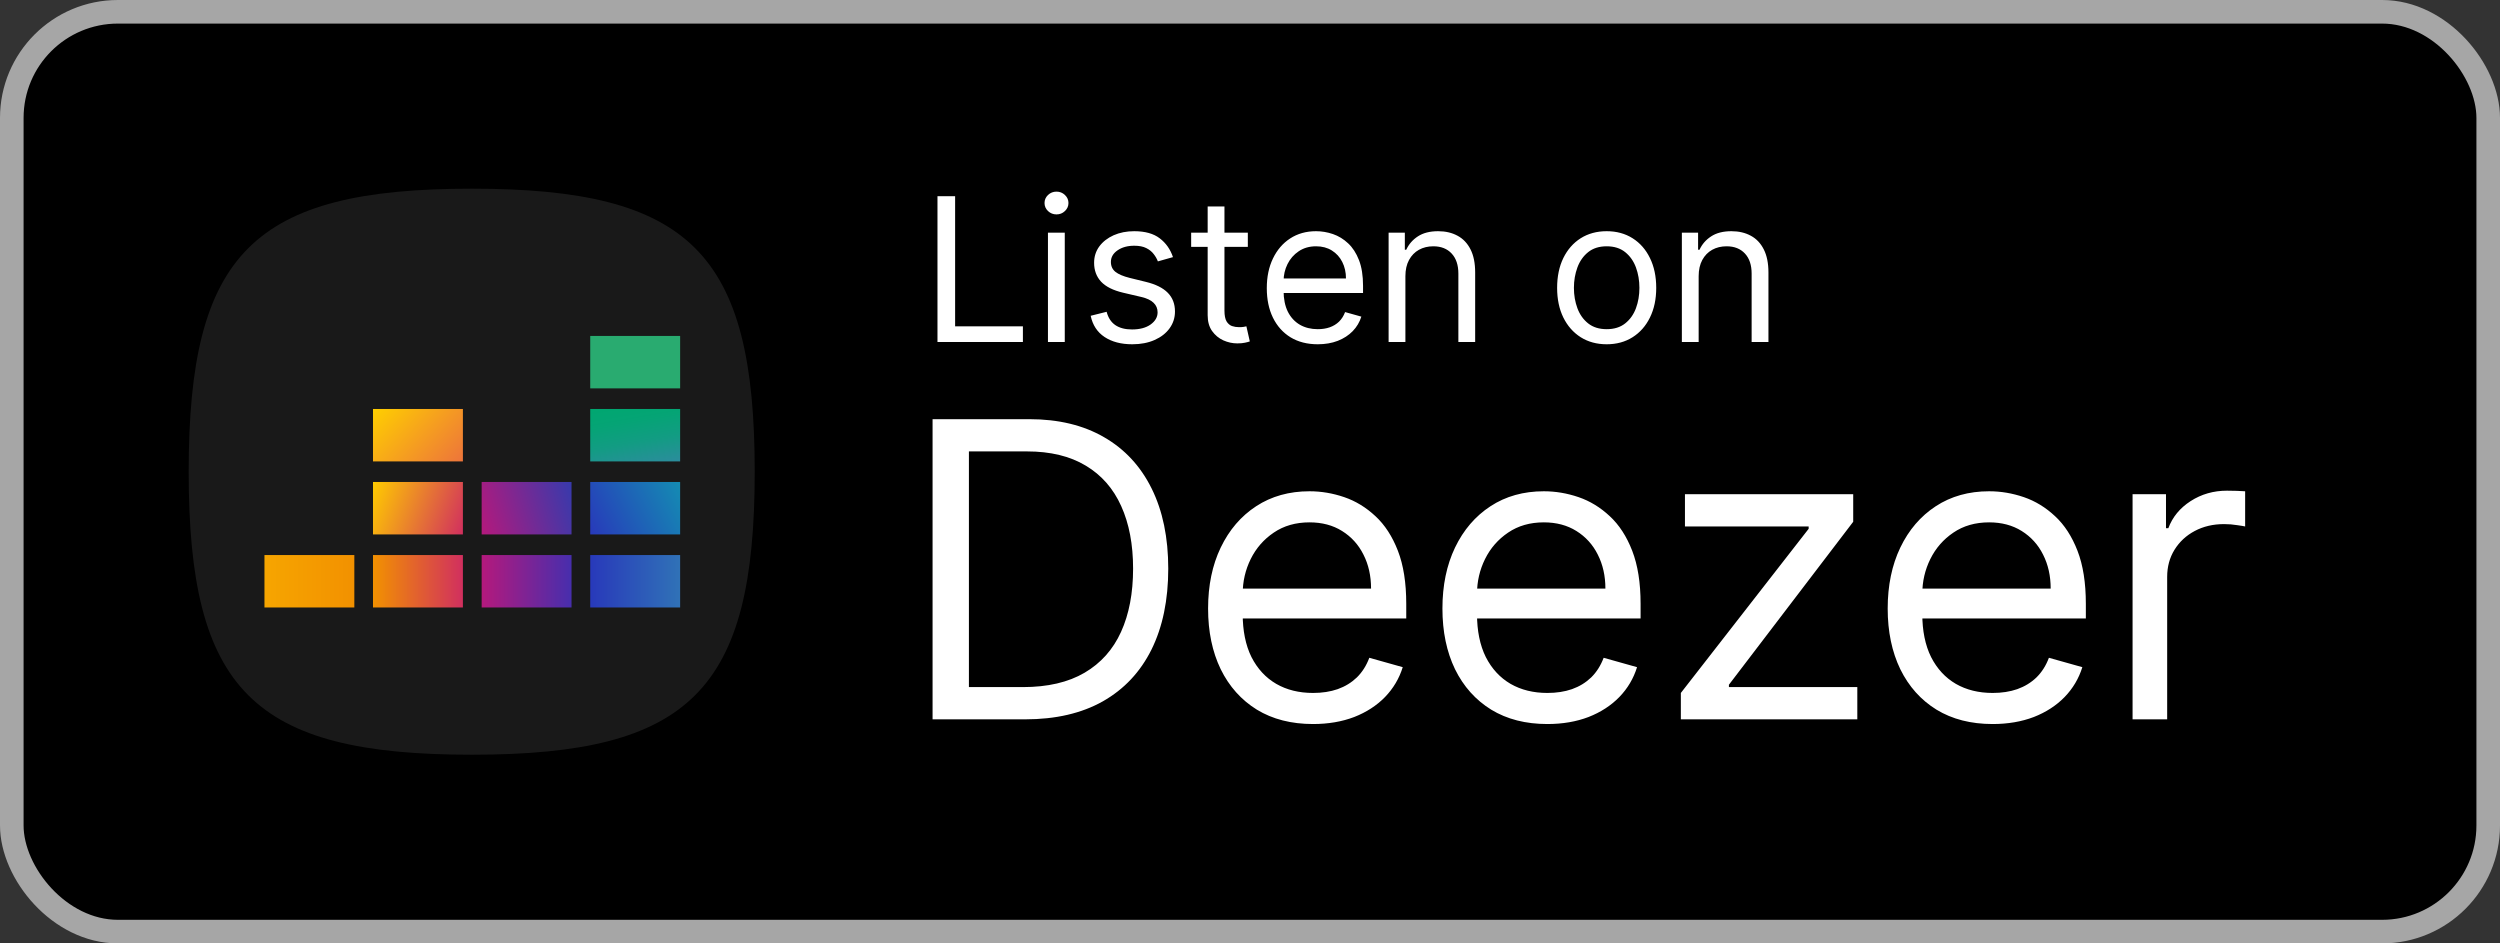 <svg width="106" height="40" viewBox="0 0 106 40" fill="none" xmlns="http://www.w3.org/2000/svg">
<rect x="0" y="0" width="106" height="40" fill="#333333" stroke="none"/>
<rect x="0.5" y="0.5" width="105" height="39" rx="4.5" fill="black"/>
<path d="M10.525 29.475C8.683 27.634 8 24.634 8 20C8 15.366 8.683 12.366 10.525 10.525C12.366 8.683 15.366 8 20 8C24.634 8 27.634 8.683 29.475 10.525C31.317 12.366 32 15.366 32 20C32 24.634 31.317 27.634 29.475 29.475C27.634 31.317 24.634 32 20 32C15.366 32 12.366 31.317 10.525 29.475Z" fill="#191919"/>
<path d="M28.838 14.244H25.026V16.467H28.838V14.244Z" fill="#29AB70"/>
<path d="M28.838 17.341H25.026V19.564H28.838V17.341Z" fill="url(#paint0_linear_101_7984)"/>
<path d="M28.838 20.436H25.026V22.66H28.838V20.436Z" fill="url(#paint1_linear_101_7984)"/>
<path d="M15.024 23.534H11.213V25.757H15.024V23.534Z" fill="url(#paint2_linear_101_7984)"/>
<path d="M19.627 23.534H15.815V25.757H19.627V23.534Z" fill="url(#paint3_linear_101_7984)"/>
<path d="M24.233 23.534H20.422V25.757H24.233V23.534Z" fill="url(#paint4_linear_101_7984)"/>
<path d="M28.838 23.534H25.026V25.757H28.838V23.534Z" fill="url(#paint5_linear_101_7984)"/>
<path d="M24.233 20.436H20.422V22.66H24.233V20.436Z" fill="url(#paint6_linear_101_7984)"/>
<path d="M19.627 20.436H15.815V22.66H19.627V20.436Z" fill="url(#paint7_linear_101_7984)"/>
<path d="M19.627 17.341H15.815V19.564H19.627V17.341Z" fill="url(#paint8_linear_101_7984)"/>
<path d="M39.749 14.5V8.318H40.497V13.836H43.371V14.5H39.749ZM44.433 14.5V9.864H45.146V14.5H44.433ZM44.795 9.091C44.657 9.091 44.537 9.044 44.436 8.949C44.338 8.854 44.288 8.741 44.288 8.608C44.288 8.475 44.338 8.361 44.436 8.267C44.537 8.172 44.657 8.125 44.795 8.125C44.934 8.125 45.053 8.172 45.152 8.267C45.252 8.361 45.303 8.475 45.303 8.608C45.303 8.741 45.252 8.854 45.152 8.949C45.053 9.044 44.934 9.091 44.795 9.091ZM49.734 10.902L49.094 11.083C49.054 10.976 48.995 10.873 48.916 10.772C48.84 10.67 48.735 10.585 48.602 10.519C48.47 10.452 48.3 10.419 48.092 10.419C47.809 10.419 47.572 10.484 47.383 10.615C47.196 10.744 47.102 10.908 47.102 11.107C47.102 11.284 47.167 11.424 47.295 11.527C47.424 11.629 47.626 11.715 47.899 11.783L48.587 11.952C49.002 12.053 49.311 12.207 49.514 12.414C49.717 12.62 49.819 12.884 49.819 13.208C49.819 13.474 49.742 13.711 49.59 13.921C49.439 14.13 49.227 14.295 48.956 14.415C48.684 14.536 48.368 14.597 48.008 14.597C47.535 14.597 47.144 14.494 46.834 14.289C46.524 14.084 46.328 13.784 46.245 13.389L46.921 13.22C46.986 13.47 47.107 13.657 47.286 13.782C47.468 13.906 47.704 13.969 47.996 13.969C48.328 13.969 48.591 13.898 48.787 13.758C48.984 13.615 49.082 13.444 49.082 13.244C49.082 13.083 49.026 12.948 48.913 12.84C48.801 12.729 48.628 12.647 48.394 12.592L47.621 12.411C47.197 12.311 46.885 12.155 46.686 11.943C46.489 11.73 46.39 11.463 46.39 11.143C46.39 10.882 46.463 10.65 46.61 10.449C46.759 10.248 46.962 10.09 47.217 9.975C47.475 9.861 47.766 9.803 48.092 9.803C48.551 9.803 48.911 9.904 49.173 10.105C49.437 10.306 49.624 10.572 49.734 10.902ZM52.908 9.864V10.467H50.505V9.864H52.908ZM51.205 8.753H51.917V13.172C51.917 13.373 51.947 13.524 52.005 13.625C52.065 13.723 52.142 13.79 52.234 13.824C52.329 13.856 52.429 13.872 52.533 13.872C52.612 13.872 52.676 13.868 52.727 13.86C52.777 13.85 52.817 13.842 52.847 13.836L52.992 14.476C52.944 14.494 52.876 14.512 52.79 14.53C52.703 14.55 52.594 14.56 52.461 14.56C52.26 14.56 52.062 14.517 51.869 14.431C51.678 14.344 51.519 14.212 51.392 14.035C51.267 13.858 51.205 13.635 51.205 13.365V8.753ZM55.873 14.597C55.426 14.597 55.041 14.498 54.717 14.301C54.395 14.102 54.147 13.824 53.972 13.468C53.798 13.11 53.712 12.693 53.712 12.218C53.712 11.743 53.798 11.325 53.972 10.962C54.147 10.598 54.39 10.314 54.702 10.111C55.016 9.906 55.382 9.803 55.801 9.803C56.042 9.803 56.281 9.844 56.516 9.924C56.752 10.005 56.966 10.135 57.159 10.316C57.352 10.495 57.506 10.733 57.621 11.029C57.736 11.325 57.793 11.689 57.793 12.121V12.423H54.219V11.807H57.069C57.069 11.546 57.016 11.312 56.912 11.107C56.809 10.902 56.662 10.74 56.471 10.621C56.282 10.502 56.058 10.443 55.801 10.443C55.517 10.443 55.272 10.514 55.064 10.655C54.859 10.793 54.701 10.974 54.59 11.198C54.48 11.421 54.424 11.661 54.424 11.916V12.327C54.424 12.677 54.485 12.974 54.605 13.217C54.728 13.459 54.898 13.643 55.116 13.77C55.333 13.894 55.586 13.957 55.873 13.957C56.06 13.957 56.229 13.931 56.38 13.878C56.533 13.824 56.665 13.743 56.776 13.637C56.886 13.528 56.972 13.393 57.032 13.232L57.721 13.425C57.648 13.659 57.526 13.864 57.355 14.041C57.184 14.216 56.973 14.353 56.721 14.452C56.47 14.548 56.187 14.597 55.873 14.597ZM59.589 11.711V14.5H58.877V9.864H59.565V10.588H59.625C59.734 10.353 59.899 10.164 60.12 10.021C60.342 9.876 60.627 9.803 60.977 9.803C61.291 9.803 61.566 9.868 61.801 9.996C62.037 10.123 62.22 10.316 62.351 10.576C62.482 10.834 62.547 11.16 62.547 11.554V14.5H61.835V11.602C61.835 11.238 61.74 10.954 61.551 10.751C61.362 10.546 61.102 10.443 60.772 10.443C60.545 10.443 60.342 10.492 60.163 10.591C59.985 10.69 59.846 10.834 59.743 11.023C59.64 11.212 59.589 11.441 59.589 11.711ZM68.123 14.597C67.704 14.597 67.337 14.497 67.021 14.298C66.707 14.098 66.462 13.82 66.285 13.462C66.11 13.104 66.022 12.685 66.022 12.206C66.022 11.723 66.11 11.301 66.285 10.941C66.462 10.581 66.707 10.301 67.021 10.102C67.337 9.903 67.704 9.803 68.123 9.803C68.541 9.803 68.908 9.903 69.222 10.102C69.538 10.301 69.783 10.581 69.958 10.941C70.135 11.301 70.224 11.723 70.224 12.206C70.224 12.685 70.135 13.104 69.958 13.462C69.783 13.82 69.538 14.098 69.222 14.298C68.908 14.497 68.541 14.597 68.123 14.597ZM68.123 13.957C68.441 13.957 68.703 13.875 68.908 13.712C69.113 13.549 69.265 13.335 69.364 13.069C69.462 12.804 69.511 12.516 69.511 12.206C69.511 11.896 69.462 11.607 69.364 11.34C69.265 11.072 69.113 10.856 68.908 10.691C68.703 10.526 68.441 10.443 68.123 10.443C67.805 10.443 67.543 10.526 67.338 10.691C67.133 10.856 66.981 11.072 66.882 11.34C66.784 11.607 66.734 11.896 66.734 12.206C66.734 12.516 66.784 12.804 66.882 13.069C66.981 13.335 67.133 13.549 67.338 13.712C67.543 13.875 67.805 13.957 68.123 13.957ZM72.023 11.711V14.5H71.311V9.864H71.999V10.588H72.06C72.168 10.353 72.333 10.164 72.555 10.021C72.776 9.876 73.062 9.803 73.412 9.803C73.726 9.803 74.001 9.868 74.236 9.996C74.472 10.123 74.655 10.316 74.785 10.576C74.916 10.834 74.982 11.16 74.982 11.554V14.5H74.269V11.602C74.269 11.238 74.175 10.954 73.986 10.751C73.796 10.546 73.537 10.443 73.207 10.443C72.979 10.443 72.776 10.492 72.597 10.591C72.42 10.69 72.28 10.834 72.177 11.023C72.075 11.212 72.023 11.441 72.023 11.711Z" fill="white"/>
<path d="M43.469 30.5H39.541V17.773H43.643C44.877 17.773 45.934 18.027 46.812 18.537C47.691 19.043 48.364 19.77 48.832 20.718C49.3 21.663 49.534 22.794 49.534 24.111C49.534 25.437 49.298 26.579 48.826 27.536C48.353 28.489 47.666 29.222 46.762 29.736C45.859 30.245 44.761 30.5 43.469 30.5ZM41.082 29.133H43.369C44.422 29.133 45.294 28.93 45.986 28.524C46.678 28.118 47.193 27.54 47.533 26.79C47.873 26.04 48.043 25.147 48.043 24.111C48.043 23.084 47.875 22.2 47.539 21.458C47.204 20.712 46.702 20.14 46.035 19.743C45.368 19.341 44.538 19.14 43.543 19.14H41.082V29.133ZM55.673 30.699C54.753 30.699 53.959 30.496 53.292 30.09C52.63 29.68 52.118 29.108 51.758 28.375C51.401 27.637 51.223 26.78 51.223 25.802C51.223 24.824 51.401 23.962 51.758 23.217C52.118 22.467 52.619 21.883 53.261 21.464C53.908 21.041 54.662 20.83 55.523 20.83C56.021 20.83 56.511 20.913 56.996 21.079C57.481 21.245 57.922 21.514 58.32 21.887C58.718 22.255 59.035 22.744 59.271 23.353C59.507 23.962 59.625 24.712 59.625 25.603V26.224H52.267V24.957H58.133C58.133 24.418 58.026 23.938 57.81 23.515C57.599 23.092 57.297 22.759 56.903 22.514C56.514 22.27 56.054 22.148 55.523 22.148C54.939 22.148 54.434 22.293 54.007 22.583C53.584 22.869 53.259 23.241 53.031 23.701C52.804 24.161 52.69 24.654 52.69 25.18V26.026C52.69 26.746 52.814 27.358 53.062 27.859C53.315 28.356 53.665 28.735 54.113 28.996C54.56 29.253 55.08 29.381 55.673 29.381C56.058 29.381 56.406 29.328 56.717 29.22C57.032 29.108 57.303 28.942 57.531 28.723C57.759 28.499 57.935 28.221 58.059 27.89L59.476 28.288C59.327 28.768 59.076 29.191 58.724 29.555C58.372 29.916 57.937 30.198 57.419 30.401C56.901 30.599 56.319 30.699 55.673 30.699ZM65.608 30.699C64.688 30.699 63.895 30.496 63.228 30.09C62.565 29.68 62.053 29.108 61.693 28.375C61.337 27.637 61.159 26.78 61.159 25.802C61.159 24.824 61.337 23.962 61.693 23.217C62.053 22.467 62.555 21.883 63.197 21.464C63.843 21.041 64.597 20.83 65.459 20.83C65.956 20.83 66.447 20.913 66.932 21.079C67.416 21.245 67.858 21.514 68.255 21.887C68.653 22.255 68.97 22.744 69.206 23.353C69.442 23.962 69.561 24.712 69.561 25.603V26.224H62.203V24.957H68.069C68.069 24.418 67.961 23.938 67.746 23.515C67.535 23.092 67.232 22.759 66.839 22.514C66.449 22.27 65.989 22.148 65.459 22.148C64.875 22.148 64.369 22.293 63.943 22.583C63.52 22.869 63.195 23.241 62.967 23.701C62.739 24.161 62.625 24.654 62.625 25.18V26.026C62.625 26.746 62.749 27.358 62.998 27.859C63.251 28.356 63.601 28.735 64.048 28.996C64.496 29.253 65.016 29.381 65.608 29.381C65.993 29.381 66.341 29.328 66.652 29.22C66.967 29.108 67.238 28.942 67.466 28.723C67.694 28.499 67.87 28.221 67.995 27.89L69.411 28.288C69.262 28.768 69.012 29.191 68.659 29.555C68.307 29.916 67.872 30.198 67.354 30.401C66.837 30.599 66.254 30.699 65.608 30.699ZM71.268 30.5V29.381L76.687 22.421V22.322H71.442V20.954H78.576V22.123L73.306 29.033V29.133H78.75V30.5H71.268ZM84.488 30.699C83.568 30.699 82.775 30.496 82.108 30.09C81.445 29.68 80.933 29.108 80.573 28.375C80.217 27.637 80.038 26.78 80.038 25.802C80.038 24.824 80.217 23.962 80.573 23.217C80.933 22.467 81.435 21.883 82.077 21.464C82.723 21.041 83.477 20.83 84.339 20.83C84.836 20.83 85.327 20.913 85.812 21.079C86.296 21.245 86.738 21.514 87.135 21.887C87.533 22.255 87.85 22.744 88.086 23.353C88.322 23.962 88.44 24.712 88.44 25.603V26.224H81.082V24.957H86.949C86.949 24.418 86.841 23.938 86.626 23.515C86.415 23.092 86.112 22.759 85.719 22.514C85.329 22.27 84.869 22.148 84.339 22.148C83.755 22.148 83.249 22.293 82.823 22.583C82.4 22.869 82.075 23.241 81.847 23.701C81.619 24.161 81.505 24.654 81.505 25.18V26.026C81.505 26.746 81.629 27.358 81.878 27.859C82.131 28.356 82.481 28.735 82.928 28.996C83.376 29.253 83.896 29.381 84.488 29.381C84.873 29.381 85.221 29.328 85.532 29.22C85.847 29.108 86.118 28.942 86.346 28.723C86.574 28.499 86.75 28.221 86.874 27.89L88.291 28.288C88.142 28.768 87.891 29.191 87.539 29.555C87.187 29.916 86.752 30.198 86.234 30.401C85.716 30.599 85.134 30.699 84.488 30.699ZM90.421 30.5V20.954H91.838V22.396H91.938C92.112 21.924 92.427 21.541 92.882 21.247C93.338 20.953 93.852 20.805 94.424 20.805C94.531 20.805 94.666 20.808 94.828 20.812C94.989 20.816 95.111 20.822 95.194 20.83V22.322C95.144 22.309 95.031 22.291 94.852 22.266C94.678 22.237 94.494 22.222 94.299 22.222C93.835 22.222 93.421 22.32 93.056 22.514C92.696 22.705 92.41 22.97 92.199 23.31C91.992 23.645 91.888 24.029 91.888 24.459V30.5H90.421Z" fill="white"/>
<rect x="0.5" y="0.5" width="105" height="39" rx="4.5" stroke="#A6A6A6"/>
<defs>
<linearGradient id="paint0_linear_101_7984" x1="27.18" y1="19.856" x2="26.684" y2="17.047" gradientUnits="userSpaceOnUse">
<stop stop-color="#2C8C9D"/>
<stop offset="0.04" stop-color="#298E9A"/>
<stop offset="0.39" stop-color="#129C83"/>
<stop offset="0.72" stop-color="#05A475"/>
<stop offset="1" stop-color="#00A770"/>
</linearGradient>
<linearGradient id="paint1_linear_101_7984" x1="24.969" y1="22.548" x2="28.895" y2="20.547" gradientUnits="userSpaceOnUse">
<stop stop-color="#2839BA"/>
<stop offset="1" stop-color="#148CB3"/>
</linearGradient>
<linearGradient id="paint2_linear_101_7984" x1="11.213" y1="24.644" x2="15.024" y2="24.644" gradientUnits="userSpaceOnUse">
<stop stop-color="#F6A500"/>
<stop offset="1" stop-color="#F29100"/>
</linearGradient>
<linearGradient id="paint3_linear_101_7984" x1="15.817" y1="24.644" x2="19.627" y2="24.644" gradientUnits="userSpaceOnUse">
<stop stop-color="#F29100"/>
<stop offset="1" stop-color="#D12F5F"/>
</linearGradient>
<linearGradient id="paint4_linear_101_7984" x1="20.422" y1="24.644" x2="24.233" y2="24.644" gradientUnits="userSpaceOnUse">
<stop stop-color="#B4197C"/>
<stop offset="1" stop-color="#472EAD"/>
</linearGradient>
<linearGradient id="paint5_linear_101_7984" x1="25.026" y1="24.644" x2="28.838" y2="24.644" gradientUnits="userSpaceOnUse">
<stop stop-color="#2839BA"/>
<stop offset="1" stop-color="#3072B7"/>
</linearGradient>
<linearGradient id="paint6_linear_101_7984" x1="20.273" y1="22.148" x2="24.384" y2="20.947" gradientUnits="userSpaceOnUse">
<stop stop-color="#B4197C"/>
<stop offset="1" stop-color="#373AAC"/>
</linearGradient>
<linearGradient id="paint7_linear_101_7984" x1="15.683" y1="20.805" x2="19.763" y2="22.289" gradientUnits="userSpaceOnUse">
<stop stop-color="#FFCB00"/>
<stop offset="1" stop-color="#D12F5F"/>
</linearGradient>
<linearGradient id="paint8_linear_101_7984" x1="16.138" y1="16.99" x2="19.305" y2="19.913" gradientUnits="userSpaceOnUse">
<stop stop-color="#FFCF00"/>
<stop offset="1" stop-color="#ED743B"/>
</linearGradient>
</defs>
</svg>
